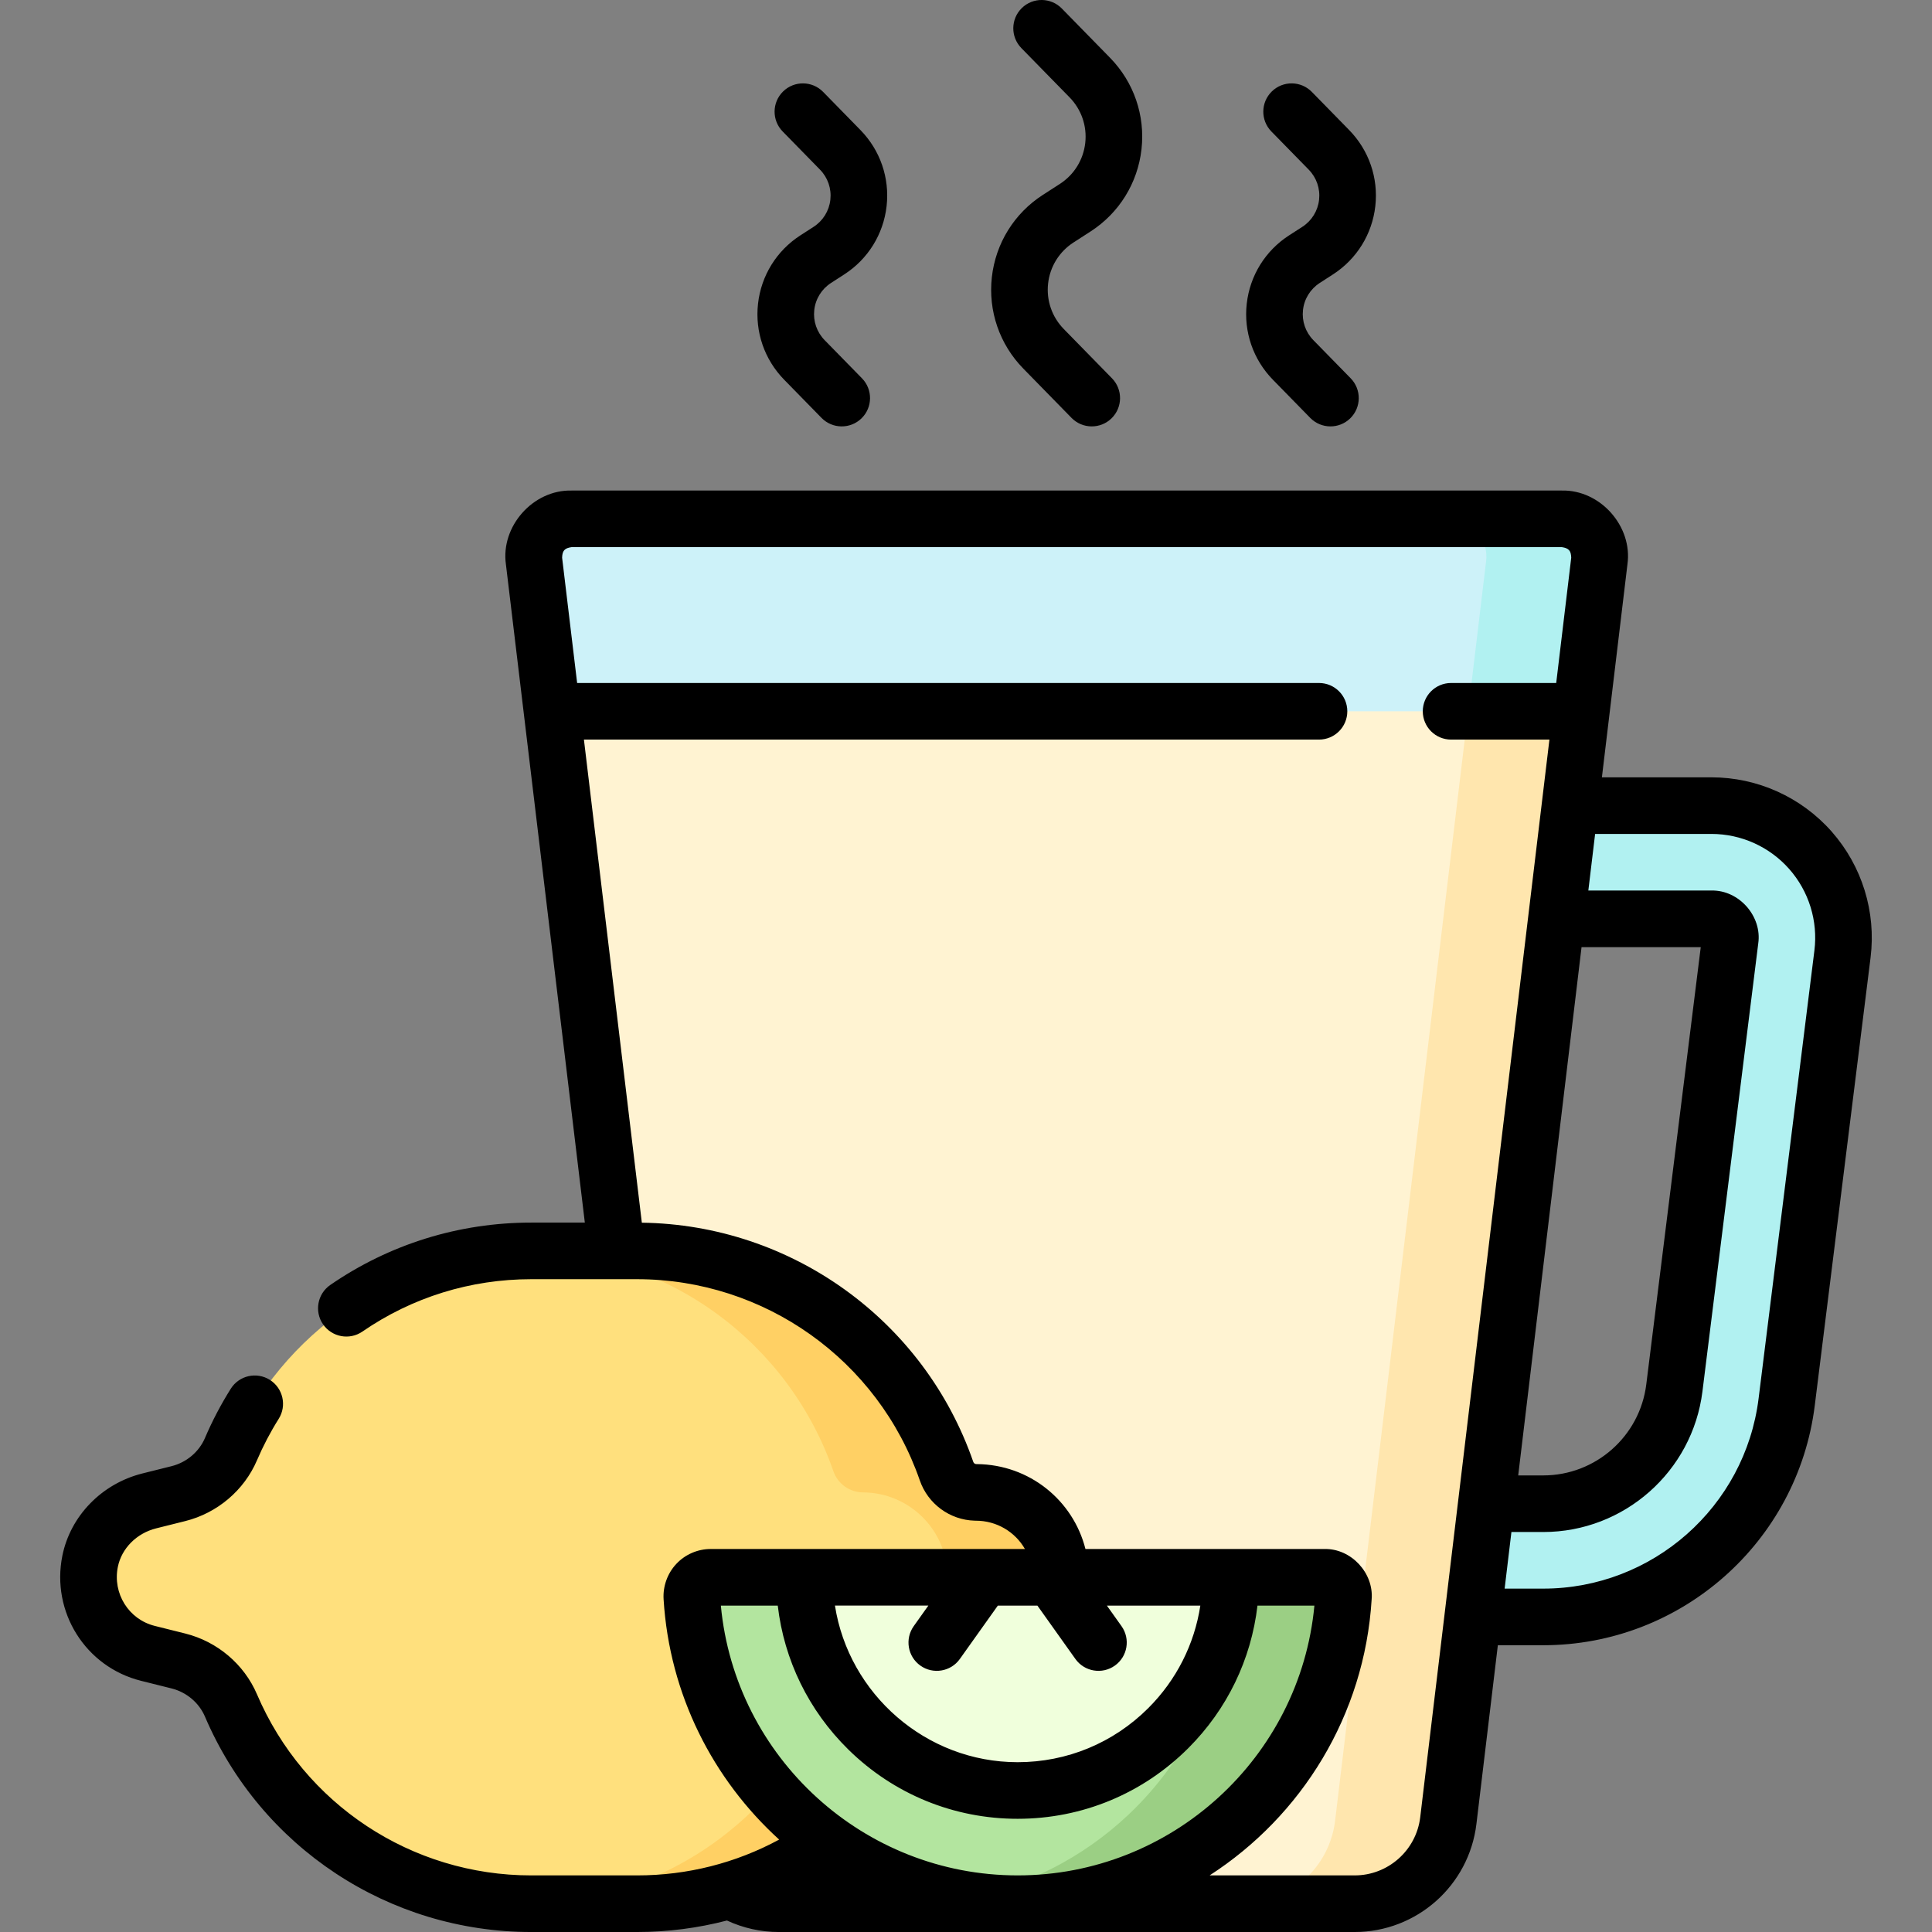 <svg id="Capa_1" enable-background="new 0 0 512 512" height="512" viewBox="0 0 512 512" width="512" xmlns="http://www.w3.org/2000/svg"><rect x="0" y="0" width="512" height="512" fill="#808080" stroke="none"/><g><g><path d="m393.427 243.5h60.121c1.963 0 3.19 1.059 3.748 1.69s1.456 1.98 1.214 3.928l-14.787 118.708c-2.179 17.487-17.11 30.674-34.732 30.674h-22.532l-2.752 30h25.283c32.727 0 60.457-24.49 64.502-56.965l14.787-118.708c1.24-9.954-1.856-19.976-8.496-27.495-6.641-7.52-16.203-11.832-26.235-11.832h-55.764z" fill="#b1f1f1"/><path d="m359 504.5h-152.637c-12.656 0-23.316-9.458-24.822-22.024l-40.018-333.786c-.714-5.952 3.934-11.19 9.929-11.19h262.459c5.995 0 10.643 5.238 9.929 11.19l-40.018 333.786c-1.506 12.566-12.166 22.024-24.822 22.024z" fill="#cdf2f9"/><path d="m423.84 148.69-4.77 39.81h-30l4.77-39.81c.71-5.95-3.93-11.19-9.93-11.19h30c6 0 10.64 5.24 9.93 11.19z" fill="#b1f1f1"/><path d="m419.07 188.5-35.25 293.98c-1.5 12.56-12.16 22.02-24.82 22.02h-152.64c-12.65 0-23.31-9.46-24.82-22.02l-35.25-293.98z" fill="#fff3d2"/><path d="m419.07 188.5-35.25 293.98c-1.5 12.56-12.16 22.02-24.82 22.02h-30c12.66 0 23.32-9.46 24.82-22.02l35.25-293.98z" fill="#ffe6ae"/><path d="m258.601 395.5c-.02 0 .159 0 .159 0-3.571.005-6.746-2.258-7.915-5.632-11.767-33.973-44.039-58.368-82.014-58.368h-28.063c-35.713 0-66.356 21.648-79.557 52.534-2.521 5.899-7.714 10.237-13.938 11.793l-7.709 1.927c-7.822 1.956-14.086 8.096-15.683 15.999-2.268 11.22 4.706 21.75 15.306 24.4l8.086 2.022c6.224 1.556 11.417 5.893 13.938 11.793 13.201 30.885 43.844 52.534 79.557 52.534h28.063c37.975 0 70.248-24.395 82.014-58.368 1.169-3.374 4.344-5.637 7.915-5.632h-.159c12.426 0 22.5-10.074 22.5-22.5 0-12.428-10.074-22.502-22.5-22.502z" fill="#ffe07d"/><path d="m281.1 418c0 12.38-9.98 22.41-22.34 22.5-3.57 0-6.75 2.26-7.91 5.63-11.77 33.97-44.04 58.37-82.02 58.37h-28.06c-.31 0-.63 0-.94-.01 37.54-.42 69.35-24.69 81.02-58.36 1.16-3.37 4.34-5.63 7.91-5.63 12.36-.09 22.34-10.12 22.34-22.5s-9.98-22.41-22.34-22.5c-3.57 0-6.75-2.26-7.91-5.63-11.67-33.67-43.48-57.94-81.02-58.36.31-.01.63-.01.94-.01h28.06c37.98 0 70.25 24.4 82.02 58.37 1.16 3.37 4.34 5.63 7.91 5.63 12.36.09 22.34 10.12 22.34 22.5z" fill="#ffd064"/><path d="m188.336 418c-2.904 0-5.168 2.464-4.99 5.362 2.769 45.275 40.365 81.138 86.336 81.138 45.972 0 83.567-35.863 86.336-81.138.177-2.898-2.087-5.362-4.99-5.362z" fill="#b3e59f"/><path d="m356.02 423.36c-1.38 22.64-11.48 42.92-26.97 57.55s-36.39 23.59-59.37 23.59c-5.11 0-10.13-.44-15-1.3 17.02-2.97 32.33-10.92 44.37-22.29 15.49-14.63 25.59-34.91 26.97-57.55.18-2.9-2.09-5.36-4.99-5.36h30c2.9 0 5.17 2.46 4.99 5.36z" fill="#9bcf84"/><path d="m326.182 418c0 15.6-6.32 29.72-16.55 39.95s-24.35 16.55-39.95 16.55c-31.2 0-56.5-25.3-56.5-56.5z" fill="#f0ffdc"/></g><g><path d="m485.404 220.368c-8.064-9.131-19.676-14.368-31.858-14.368h-29.026l6.764-56.417c1.442-10.089-7.187-19.814-17.375-19.583h-262.458c-10.188-.23-18.817 9.495-17.375 19.583l20.91 174.417h-14.22c-19.128 0-37.536 5.714-53.234 16.525-3.411 2.349-4.272 7.019-1.923 10.431 2.35 3.41 7.019 4.273 10.431 1.923 13.185-9.08 28.65-13.879 44.727-13.879h28.063c33.771 0 63.881 21.429 74.927 53.323 2.16 6.236 7.949 10.471 14.507 10.67.11.005.223.007.334.007h.002c5.584 0 10.434 2.996 13.017 7.5h-83.282c-3.428 0-6.74 1.432-9.089 3.929-2.364 2.514-3.6 5.938-3.388 9.392 1.547 25.285 13.094 47.752 30.626 63.687-11.511 6.232-24.366 9.492-37.655 9.492h-28.063c-31.682 0-60.203-18.833-72.66-47.981-3.406-7.969-10.515-13.995-19.016-16.121l-8.086-2.021c-6.904-1.726-11.197-8.595-9.773-15.639.991-4.908 4.976-8.915 10.149-10.208l7.711-1.928c8.5-2.125 15.608-8.152 19.015-16.122 1.616-3.783 3.551-7.474 5.749-10.97 2.204-3.506 1.148-8.137-2.357-10.341-3.508-2.204-8.138-1.149-10.342 2.358-2.616 4.161-4.919 8.555-6.843 13.059-1.573 3.68-4.885 6.47-8.859 7.464l-7.711 1.927c-10.757 2.689-19.084 11.242-21.215 21.789-3.016 14.92 6.138 29.487 20.839 33.162l8.086 2.021c3.976.994 7.287 3.785 8.86 7.464 14.821 34.679 48.756 57.087 86.453 57.087h28.063c8.125 0 16.111-1.04 23.818-3.044 4.279 1.991 8.969 3.044 13.714 3.044h152.637c16.439 0 30.312-12.309 32.269-28.631l5.679-47.369h12.043c36.503 0 67.433-27.315 71.944-63.538l14.787-118.708c1.506-12.087-2.254-24.256-10.316-33.386zm-66.278 30.632h31.591l-14.438 115.899c-1.712 13.74-13.444 24.101-27.29 24.101h-6.648zm-175.215 190.403c3.337 2.386 8.044 1.636 10.46-1.76l10.067-14.143h10.485l10.068 14.143c2.418 3.397 7.122 4.146 10.46 1.76 3.374-2.402 4.162-7.085 1.761-10.459l-3.875-5.443h24.766c-1.569 10.239-6.33 19.701-13.775 27.146-9.257 9.255-21.562 14.353-34.648 14.353-24.298 0-44.758-18.09-48.409-41.5h24.754l-3.875 5.443c-2.402 3.375-1.613 8.058 1.761 10.46zm-52.879-15.903h15.083c1.68 14.443 8.188 27.801 18.695 38.133 12.044 11.844 27.979 18.367 44.87 18.367 17.093 0 33.164-6.658 45.254-18.747 10.278-10.278 16.646-23.499 18.307-37.753h15.089c-3.793 40.3-37.848 71.5-78.649 71.5s-74.857-31.199-78.649-71.5zm185.342 56.083c-1.054 8.789-8.524 15.417-17.376 15.417h-38.436c24.334-15.711 41.056-42.363 42.941-73.181.572-6.996-5.454-13.461-12.478-13.319h-63.368c-3.284-12.933-14.848-22.358-28.743-22.499-.051-.001-.103-.001-.156-.001h-.012c-.367 0-.695-.236-.816-.587-12.997-37.529-48.192-62.857-87.834-63.388l-15.349-128.025h194.805c4.143 0 7.5-3.358 7.5-7.5s-3.357-7.5-7.5-7.5h-196.603l-3.981-33.203c.056-1.858.643-2.522 2.482-2.797h262.46c1.839.276 2.427.939 2.482 2.798l-3.981 33.202h-27.859c-4.143 0-7.5 3.358-7.5 7.5s3.357 7.5 7.5 7.5h26.061zm104.461-229.683-14.787 118.708c-3.578 28.728-28.108 50.392-57.059 50.392h-10.244l1.798-15h8.446c21.398 0 39.529-16.013 42.175-37.247l14.787-118.709c1.066-7.227-5.105-14.208-12.404-14.044h-32.622l1.798-15h30.824c7.883 0 15.396 3.389 20.613 9.296s7.65 13.783 6.675 21.604z"/><path d="m347.224 110.745c2.899 2.962 7.647 3.012 10.606.116 2.961-2.896 3.013-7.645.116-10.606l-9.893-10.111c-2.077-2.124-3.079-5.034-2.748-7.986.331-2.951 1.952-5.567 4.448-7.178l3.5-2.259c6.297-4.063 10.387-10.664 11.222-18.111.834-7.447-1.692-14.79-6.933-20.146l-9.893-10.111c-2.897-2.96-7.646-3.013-10.606-.116-2.961 2.896-3.013 7.645-.116 10.606l9.893 10.111c2.077 2.123 3.079 5.033 2.748 7.985-.331 2.951-1.952 5.568-4.447 7.178l-3.5 2.258c-6.296 4.062-10.387 10.664-11.222 18.11-.835 7.447 1.691 14.791 6.932 20.147z"/><path d="m283.965 110.745c2.899 2.962 7.647 3.012 10.606.116 2.961-2.896 3.013-7.645.116-10.606l-12.772-13.055c-3.143-3.212-4.658-7.615-4.157-12.08s2.953-8.423 6.729-10.859l4.52-2.917c7.576-4.889 12.498-12.832 13.502-21.792 1.005-8.961-2.035-17.796-8.341-24.242l-12.773-13.055c-2.897-2.96-7.646-3.013-10.606-.116-2.961 2.896-3.013 7.645-.116 10.606l12.772 13.055c3.143 3.212 4.658 7.615 4.157 12.08s-2.953 8.423-6.729 10.859l-4.52 2.917c-7.576 4.889-12.498 12.832-13.502 21.792-1.005 8.961 2.035 17.796 8.341 24.242z"/><path d="m217.709 110.745c2.899 2.962 7.647 3.012 10.606.116 2.961-2.896 3.013-7.645.116-10.606l-9.893-10.111c-2.077-2.124-3.079-5.034-2.748-7.986.331-2.951 1.952-5.567 4.448-7.178l3.5-2.259c6.297-4.063 10.387-10.664 11.222-18.111.834-7.447-1.692-14.79-6.933-20.146l-9.892-10.111c-2.897-2.961-7.644-3.013-10.606-.117-2.961 2.896-3.013 7.645-.116 10.606l9.892 10.112c2.077 2.123 3.079 5.033 2.748 7.985-.331 2.951-1.952 5.568-4.447 7.178l-3.5 2.258c-6.296 4.062-10.387 10.664-11.222 18.11-.835 7.447 1.691 14.791 6.932 20.147z"/></g></g></svg>